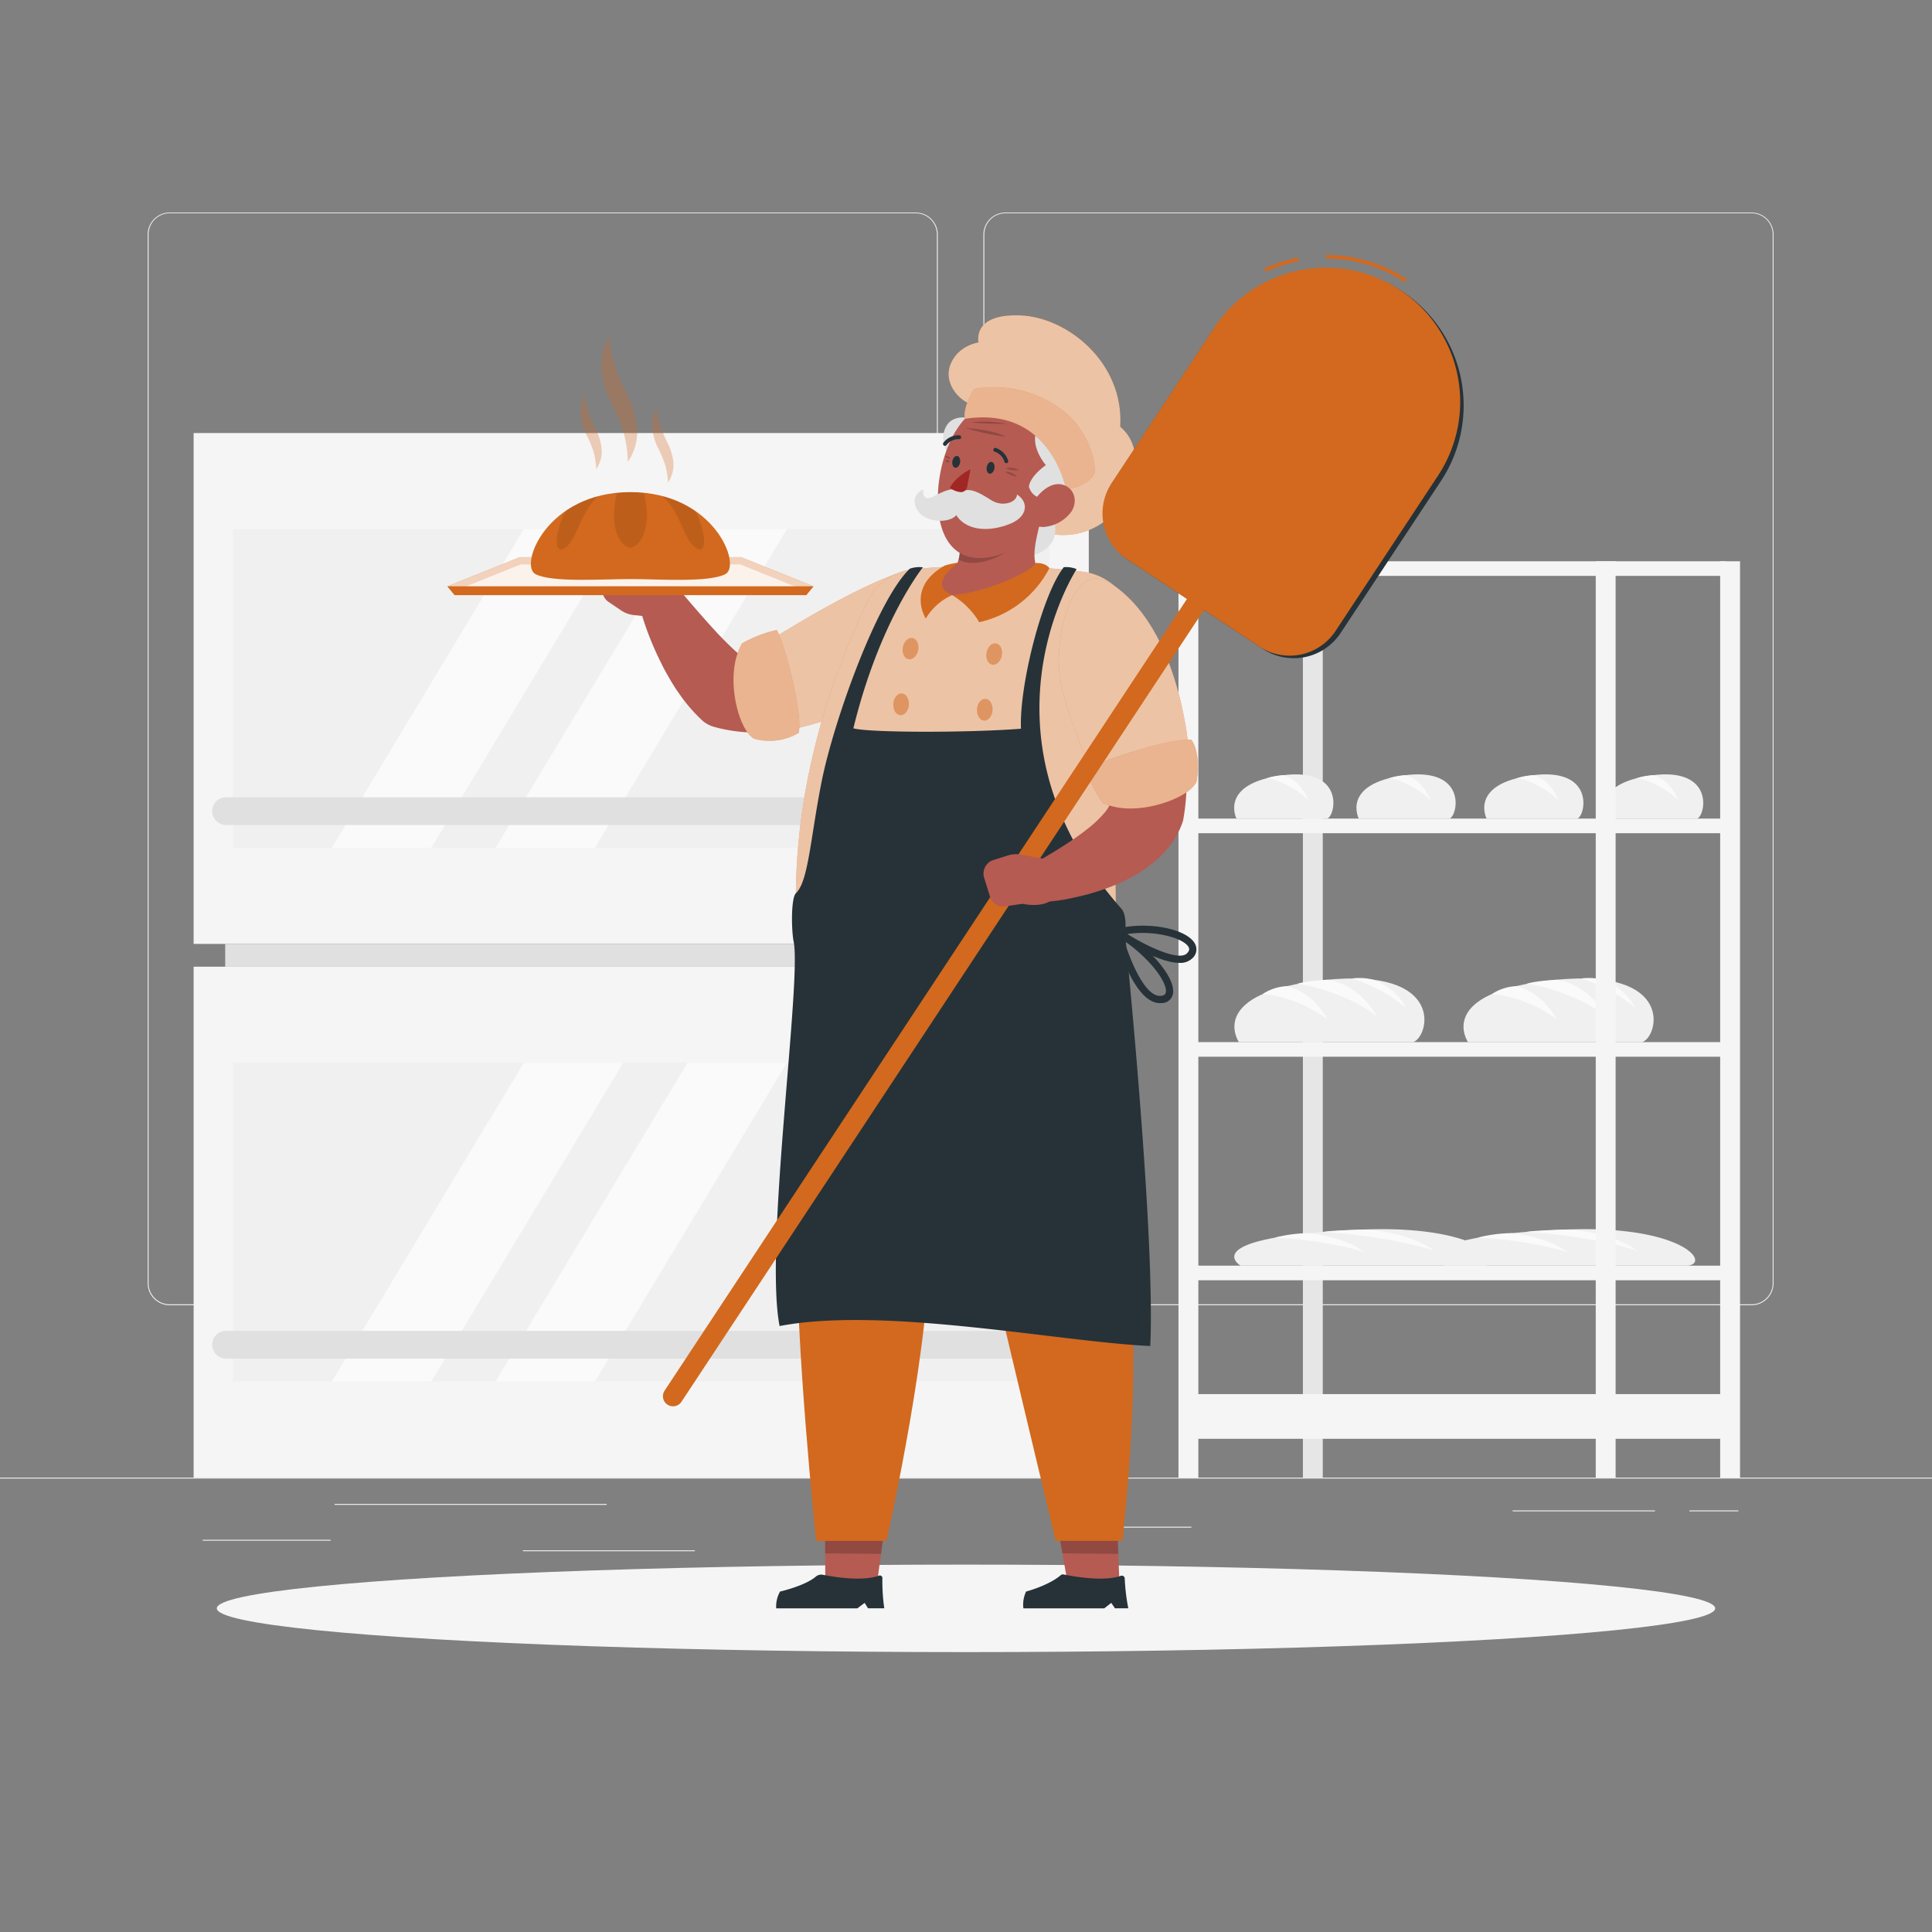 <svg xmlns="http://www.w3.org/2000/svg" viewBox="0 0 500 500"><rect x="0" y="0" width="500" height="500" fill="#808080" stroke="none"/><g id="freepik--background-complete--inject-122"><rect y="382.4" width="500" height="0.25" style="fill:#ebebeb"></rect><rect x="52.46" y="398.49" width="33.12" height="0.25" style="fill:#ebebeb"></rect><rect x="135.33" y="401.21" width="44.5" height="0.25" style="fill:#ebebeb"></rect><rect x="86.58" y="389.21" width="70.42" height="0.25" style="fill:#ebebeb"></rect><rect x="437.21" y="390.89" width="12.69" height="0.25" style="fill:#ebebeb"></rect><rect x="391.47" y="390.89" width="36.83" height="0.25" style="fill:#ebebeb"></rect><rect x="277.21" y="395.11" width="31.12" height="0.25" style="fill:#ebebeb"></rect><path d="M237,337.8H43.91a5.71,5.71,0,0,1-5.7-5.71V60.66A5.71,5.71,0,0,1,43.91,55H237a5.71,5.71,0,0,1,5.71,5.71V332.09A5.71,5.71,0,0,1,237,337.8ZM43.91,55.2a5.46,5.46,0,0,0-5.45,5.46V332.09a5.46,5.46,0,0,0,5.45,5.46H237a5.47,5.47,0,0,0,5.46-5.46V60.66A5.47,5.47,0,0,0,237,55.2Z" style="fill:#ebebeb"></path><path d="M453.31,337.8H260.21a5.72,5.72,0,0,1-5.71-5.71V60.66A5.72,5.72,0,0,1,260.21,55h193.1A5.71,5.71,0,0,1,459,60.66V332.09A5.71,5.71,0,0,1,453.31,337.8ZM260.21,55.2a5.47,5.47,0,0,0-5.46,5.46V332.09a5.47,5.47,0,0,0,5.46,5.46h193.1a5.47,5.47,0,0,0,5.46-5.46V60.66a5.47,5.47,0,0,0-5.46-5.46Z" style="fill:#ebebeb"></path><path d="M402.29,253.61c-31.24,3.19-22.37,16.09-22.37,16.09H425C429.27,268.31,433.52,250.41,402.29,253.61Z" style="fill:#f0f0f0"></path><path d="M395,254.64c3.29.15,14.06,3.1,20.62,8.37-4.71-8.54-12.62-9.47-12.62-9.47S397.13,253.84,395,254.64Z" style="fill:#fafafa"></path><path d="M386.16,257.22a34.38,34.38,0,0,1,16.74,6.58c-4.09-7.4-10.5-8.59-10.5-8.59A12.58,12.58,0,0,0,386.16,257.22Z" style="fill:#fafafa"></path><path d="M409.22,253.23a42.49,42.49,0,0,1,13.92,7.5c-2.54-5.2-8.39-7.18-8.39-7.18A14.61,14.61,0,0,0,409.22,253.23Z" style="fill:#fafafa"></path><path d="M427.4,200.67c-16.29,2.21-11.67,11.18-11.67,11.18h23.53C441.48,210.88,443.7,198.45,427.4,200.67Z" style="fill:#f0f0f0"></path><path d="M423.61,201.39c1.72.1,7.33,2.15,10.76,5.81-2.46-5.93-6.58-6.58-6.58-6.58A16.46,16.46,0,0,0,423.61,201.39Z" style="fill:#fafafa"></path><path d="M405,318.22c-43.8,1.89-31.37,9.33-31.37,9.33h63.25C442.81,326.75,434.93,316.93,405,318.22Z" style="fill:#f0f0f0"></path><path d="M394.77,318.83c4.62.08,19.72,1.79,28.92,4.84-6.61-4.94-17.69-5.49-17.69-5.49S397.73,318.36,394.77,318.83Z" style="fill:#fafafa"></path><path d="M382.34,320.32c4,.07,15.5,1.16,23.48,3.81-5.73-4.29-14.73-5-14.73-5A37.87,37.87,0,0,0,382.34,320.32Z" style="fill:#fafafa"></path><rect x="337.19" y="145.26" width="5.14" height="237.14" style="fill:#e6e6e6"></rect><rect x="304.99" y="145.26" width="5.14" height="237.14" style="fill:#f5f5f5"></rect><rect x="412.98" y="145.26" width="5.14" height="237.14" style="fill:#f5f5f5"></rect><rect x="445.18" y="145.26" width="5.14" height="237.14" style="fill:#f5f5f5"></rect><rect x="307.56" y="360.79" width="139.1" height="11.57" style="fill:#f5f5f5"></rect><rect x="307.56" y="327.55" width="139.1" height="3.78" style="fill:#f5f5f5"></rect><rect x="307.56" y="269.7" width="139.1" height="3.78" style="fill:#f5f5f5"></rect><rect x="307.56" y="211.85" width="139.1" height="3.78" style="fill:#f5f5f5"></rect><rect x="307.56" y="145.26" width="139.1" height="3.78" style="fill:#f5f5f5"></rect><path d="M343,253.61c-31.24,3.19-22.37,16.09-22.37,16.09h45.1C369.93,268.31,374.18,250.41,343,253.61Z" style="fill:#f0f0f0"></path><path d="M335.68,254.64c3.29.15,14.06,3.1,20.62,8.37-4.71-8.54-12.61-9.47-12.61-9.47S337.79,253.84,335.68,254.64Z" style="fill:#fafafa"></path><path d="M326.82,257.22a34.34,34.34,0,0,1,16.74,6.58c-4.09-7.4-10.5-8.59-10.5-8.59A12.58,12.58,0,0,0,326.82,257.22Z" style="fill:#fafafa"></path><path d="M349.89,253.23a42.56,42.56,0,0,1,13.91,7.5c-2.54-5.2-8.39-7.18-8.39-7.18A14.57,14.57,0,0,0,349.89,253.23Z" style="fill:#fafafa"></path><path d="M352.42,318.22c-43.8,1.89-31.37,9.33-31.37,9.33h63.26C390.27,326.75,382.39,316.93,352.42,318.22Z" style="fill:#f0f0f0"></path><path d="M342.23,318.83c4.62.08,19.72,1.79,28.92,4.84-6.61-4.94-17.69-5.49-17.69-5.49S345.19,318.36,342.23,318.83Z" style="fill:#fafafa"></path><path d="M329.8,320.32c4,.07,15.5,1.16,23.48,3.81-5.73-4.29-14.73-5-14.73-5A37.87,37.87,0,0,0,329.8,320.32Z" style="fill:#fafafa"></path><path d="M331.69,200.67C315.4,202.88,320,211.85,320,211.85h23.52C345.77,210.88,348,198.45,331.69,200.67Z" style="fill:#f0f0f0"></path><path d="M327.9,201.39c1.72.1,7.34,2.15,10.76,5.81-2.46-5.93-6.58-6.58-6.58-6.58A16.53,16.53,0,0,0,327.9,201.39Z" style="fill:#fafafa"></path><path d="M363.32,200.67c-16.29,2.21-11.67,11.18-11.67,11.18h23.53C377.4,210.88,379.62,198.45,363.32,200.67Z" style="fill:#f0f0f0"></path><path d="M359.53,201.39c1.72.1,7.33,2.15,10.76,5.81-2.46-5.93-6.58-6.58-6.58-6.58A16.46,16.46,0,0,0,359.53,201.39Z" style="fill:#fafafa"></path><path d="M396.39,200.67c-16.29,2.21-11.66,11.18-11.66,11.18h23.52C410.47,210.88,412.69,198.45,396.39,200.67Z" style="fill:#f0f0f0"></path><path d="M392.6,201.39c1.72.1,7.34,2.15,10.76,5.81-2.46-5.93-6.58-6.58-6.58-6.58A16.46,16.46,0,0,0,392.6,201.39Z" style="fill:#fafafa"></path><rect x="50.11" y="112.07" width="231.67" height="132.21" style="fill:#f5f5f5"></rect><rect x="60.25" y="136.95" width="211.4" height="82.46" style="fill:#f0f0f0"></rect><polygon points="111.62 219.4 85.89 219.4 135.56 136.95 161.29 136.95 111.62 219.4" style="fill:#fafafa"></polygon><polygon points="153.98 219.4 128.25 219.4 177.92 136.95 203.65 136.95 153.98 219.4" style="fill:#fafafa"></polygon><path d="M273.4,213.5H58.49a3.58,3.58,0,0,1-3.58-3.59h0a3.58,3.58,0,0,1,3.58-3.58H273.4a3.59,3.59,0,0,1,3.59,3.58h0A3.59,3.59,0,0,1,273.4,213.5Z" style="fill:#e0e0e0"></path><rect x="50.11" y="250.18" width="231.67" height="132.21" style="fill:#f5f5f5"></rect><rect x="58.28" y="244.28" width="215.33" height="5.9" style="fill:#e0e0e0"></rect><rect x="60.25" y="275.06" width="211.4" height="82.46" style="fill:#f0f0f0"></rect><polygon points="111.62 357.52 85.89 357.52 135.56 275.06 161.29 275.06 111.62 357.52" style="fill:#fafafa"></polygon><polygon points="153.98 357.52 128.25 357.52 177.92 275.06 203.65 275.06 153.98 357.52" style="fill:#fafafa"></polygon><path d="M273.4,351.61H58.49A3.58,3.58,0,0,1,54.91,348h0a3.58,3.58,0,0,1,3.58-3.58H273.4A3.58,3.58,0,0,1,277,348h0A3.58,3.58,0,0,1,273.4,351.61Z" style="fill:#e0e0e0"></path></g><g id="freepik--Shadow--inject-122"><ellipse id="freepik--path--inject-122" cx="250" cy="416.24" rx="193.89" ry="11.32" style="fill:#f5f5f5"></ellipse></g><g id="freepik--Character--inject-122"><path d="M248.56,128.74s-4.13,1-5.53-2.81c.17-2.81,4.16-5.81,4.16-5.81s-5.14-5.35-2.13-10.09,14.23-.61,12.31,7.93A14.61,14.61,0,0,1,248.56,128.74Z" style="fill:#e0e0e0"></path><path d="M254.39,105.42C248.31,104.9,244,99.2,246,94.26s7.25-5.64,7.25-5.64-1.84-7.42,10.65-7,27.08,12.42,26,28.82c10.9,9-1.77,34.74-22.94,26.38C247.77,129.27,254.39,105.42,254.39,105.42Z" style="fill:#D2691E"></path><path d="M254.39,105.42C248.31,104.9,244,99.2,246,94.26s7.25-5.64,7.25-5.64-1.84-7.42,10.65-7,27.08,12.42,26,28.82c10.9,9-1.77,34.74-22.94,26.38C247.77,129.27,254.39,105.42,254.39,105.42Z" style="fill:#fff;opacity:0.6"></path><polygon points="213.51 391.45 229.42 391.61 226.89 410.4 213.59 410.3 213.51 391.45" style="fill:#b55b52"></polygon><polygon points="213.51 391.46 229.43 391.61 228.01 402.14 213.56 402.01 213.51 391.46" style="opacity:0.2"></polygon><path d="M267.4,143.67s-3.67,1.38-5.92-.85C261,141,264,138.35,264,138.35s-6.18-2.55-4.47-6.14,12.72-4.23,13.54,4.2C273.64,142.23,267.4,143.67,267.4,143.67Z" style="fill:#e0e0e0"></path><path d="M240.43,318.26c7.76-24.12,19.29-49.3,11.63-72.28l-44.44-.14s-.38,52.82-1.2,75.08c-.86,23.14,4.77,77.86,4.77,77.86l18.23,0S241.78,344.1,240.43,318.26Z" style="fill:#D2691E"></path><path d="M254.1,270.19c-1.28,11.14-5,22.5-8.83,33.78C240.65,280.85,247,272.71,254.1,270.19Z" style="opacity:0.2"></path><path d="M228.85,416.22h-4.21l-.87-1.4-1.89,1.42h-21a7.83,7.83,0,0,1,1-4.35s6.57-1.49,9.33-3.93a2.21,2.21,0,0,1,1.89-.38c2.79.55,10.18,1.77,14.41.18a.65.65,0,0,1,.85.62A49.7,49.7,0,0,0,228.85,416.22Z" style="fill:#263238"></path><polygon points="273.09 391.45 289.03 391.61 289.73 410.4 276.41 410.3 273.09 391.45" style="fill:#b55b52"></polygon><polygon points="273.09 391.46 289.04 391.61 289.42 402.14 274.95 402.01 273.09 391.46" style="opacity:0.2"></polygon><path d="M290.43,318.26c1.28-24.12,3-60.21-5.06-71.31l-49.64-1.11s13.81,52.82,19,75.08c5.36,23.14,18.49,77.86,18.49,77.86l17.23,0S296.9,345.8,290.43,318.26Z" style="fill:#D2691E"></path><path d="M233.09,175.13l-1.36,1-1.23.89c-.82.57-1.64,1.1-2.47,1.63-1.64,1.07-3.34,2-5.07,3s-3.51,1.79-5.33,2.61-3.69,1.56-5.62,2.21a61.87,61.87,0,0,1-6,1.75,53.89,53.89,0,0,1-6.39,1.07,40.38,40.38,0,0,1-6.81.19,39.51,39.51,0,0,1-7.11-1.13l-.82-.22a7.51,7.51,0,0,1-3.18-1.72,42.1,42.1,0,0,1-6.17-7.24c-.86-1.21-1.61-2.44-2.32-3.67s-1.41-2.46-2-3.7a80.92,80.92,0,0,1-3.34-7.54,68.67,68.67,0,0,1-2.5-7.86,5.45,5.45,0,0,1,9.31-5l.24.27c1.61,1.77,3.24,3.76,4.85,5.59.8.94,1.62,1.86,2.42,2.77s1.6,1.81,2.41,2.68c1.58,1.77,3.23,3.42,4.81,4.93a31.84,31.84,0,0,0,4.56,3.68l-4-1.93a23.09,23.09,0,0,0,6.84-.43,32.47,32.47,0,0,0,3.82-1c1.31-.39,2.64-.89,4-1.43a78.27,78.27,0,0,0,8-3.9c1.33-.73,2.63-1.52,3.93-2.31l1.91-1.2.92-.59.76-.51.59-.39a10.74,10.74,0,0,1,12.4,17.52Z" style="fill:#b55b52"></path><path d="M171.92,160l3.68-5.61c1.52-6.89-7.67-7.32-7.67-7.32l-4.34-2a3.56,3.56,0,0,0-4.34,1.53l-2.6,3.9a3.71,3.71,0,0,0,.64,5.14l3.44,2.33a7.31,7.31,0,0,0,3.37,1.22Z" style="fill:#b55b52"></path><polygon points="115.76 151.75 210.55 151.75 191.76 144.19 134.55 144.19 115.76 151.75" style="fill:#D2691E"></polygon><polygon points="115.76 151.75 210.55 151.75 191.76 144.19 134.55 144.19 115.76 151.75" style="fill:#fff;opacity:0.7"></polygon><polygon points="205.69 151.75 191.57 146.07 134.73 146.07 120.62 151.75 205.69 151.75" style="fill:#fff;opacity:0.7"></polygon><polygon points="117.64 154.03 208.67 154.03 210.55 151.75 115.76 151.75 117.64 154.03" style="fill:#D2691E"></polygon><path d="M163.15,149.86c-7.34,0-20.25.94-24.56-1.27s2.84-21.23,24.56-21.23,28.88,19,24.57,21.23S170.5,149.86,163.15,149.86Z" style="fill:#D2691E"></path><path d="M180.18,141.83c-3.28-2-3.87-9-8.66-13.41a26.2,26.2,0,0,1,8.35,3.78C182.57,137.05,183.31,143.77,180.18,141.83Z" style="opacity:0.1"></path><path d="M163.15,127.36a33.29,33.29,0,0,1,3.52.18c2.46,11-2.06,14.23-3.52,14.23s-6-3.26-3.51-14.23A33.1,33.1,0,0,1,163.15,127.36Z" style="opacity:0.1"></path><path d="M146.43,132.2a26.71,26.71,0,0,1,8.36-3.79c-4.79,4.39-5.38,11.39-8.66,13.42C143,143.77,143.74,137.05,146.43,132.2Z" style="opacity:0.1"></path><path d="M162.49,119.53a32.76,32.76,0,0,0-1.22-8,54.79,54.79,0,0,0-3.07-7.19,25.06,25.06,0,0,1-2.52-8.49,14.82,14.82,0,0,1,1.93-8.67,41.75,41.75,0,0,0,1.68,8,72.48,72.48,0,0,0,3.15,7.23,23.21,23.21,0,0,1,2.45,8.56A13.87,13.87,0,0,1,162.49,119.53Z" style="fill:#D2691E;opacity:0.3"></path><path d="M172.86,124.91a19,19,0,0,0-.74-4.7,32.67,32.67,0,0,0-1.81-4.24,14.7,14.7,0,0,1-1.48-5,8.67,8.67,0,0,1,1.16-5.12,24.91,24.91,0,0,0,1,4.7,44.75,44.75,0,0,0,1.86,4.25,13.66,13.66,0,0,1,1.43,5A8.14,8.14,0,0,1,172.86,124.91Z" style="fill:#D2691E;opacity:0.3"></path><path d="M154.29,121.42a19.54,19.54,0,0,0-.73-4.7,32.57,32.57,0,0,0-1.81-4.23,14.47,14.47,0,0,1-1.48-5,8.71,8.71,0,0,1,1.15-5.11,24.63,24.63,0,0,0,1,4.69,43.8,43.8,0,0,0,1.86,4.26,13.43,13.43,0,0,1,1.44,5.05A8.05,8.05,0,0,1,154.29,121.42Z" style="fill:#D2691E;opacity:0.3"></path><path d="M237.52,147.2c-10.76.83-39.4,19.25-39.4,19.25-4.38,4.32-3.76,19.57,2.82,23.21,0,0,22.1-4.14,29.41-11.5C238.31,170.17,248.92,146.32,237.52,147.2Z" style="fill:#D2691E"></path><g style="opacity:0.6"><path d="M237.52,147.2c-10.76.83-39.4,19.25-39.4,19.25-4.38,4.32-3.76,19.57,2.82,23.21,0,0,22.1-4.14,29.41-11.5C238.31,170.17,248.92,146.32,237.52,147.2Z" style="fill:#fff"></path></g><path d="M236.36,147.31a201.11,201.11,0,0,1,44.29.71,14.93,14.93,0,0,1,12.43,17.79c-6.88,34.69-3.48,76.48-4.2,83.34,0,0-66.69,20.65-82.08-1-4.53-42.48,10.71-77.75,17.67-92.43A14.88,14.88,0,0,1,236.36,147.31Z" style="fill:#D2691E"></path><path d="M236.36,147.31a201.11,201.11,0,0,1,44.29.71,14.93,14.93,0,0,1,12.43,17.79c-6.88,34.69-3.48,76.48-4.2,83.34,0,0-66.69,20.65-82.08-1-4.53-42.48,10.71-77.75,17.67-92.43A14.88,14.88,0,0,1,236.36,147.31Z" style="fill:#fff;opacity:0.6"></path><path d="M243.32,148.7a10.71,10.71,0,0,1,4.48-3.06,8.69,8.69,0,0,0,.15-5.82l21.82-6.95c-1.76,7.21-3.27,12-.58,15.46-1.62,2.19-11.47,5.28-20.31,5.74C241.42,154.46,241.76,150.68,243.32,148.7Z" style="fill:#b55b52"></path><path d="M268,145.72c-.54,1.75-11.67,7.43-21.57,8.31a20.18,20.18,0,0,1,7,7,27.12,27.12,0,0,0,18.16-14C270.42,145.48,268,145.72,268,145.72Z" style="fill:#D2691E"></path><path d="M259.29,169.64c-.29,1.52-1.41,2.59-2.51,2.38s-1.76-1.6-1.47-3.13,1.4-2.59,2.5-2.38S259.57,168.11,259.29,169.64Z" style="fill:#D2691E;opacity:0.5"></path><path d="M256.88,183.86c-.13,1.54-1.13,2.72-2.24,2.64s-1.92-1.42-1.8-3,1.12-2.72,2.24-2.64S257,182.32,256.88,183.86Z" style="fill:#D2691E;opacity:0.5"></path><path d="M237.64,168.24c-.29,1.52-1.41,2.58-2.51,2.38s-1.76-1.61-1.48-3.13,1.41-2.59,2.51-2.38S237.92,166.71,237.64,168.24Z" style="fill:#D2691E;opacity:0.5"></path><path d="M235.22,182.46c-.12,1.54-1.12,2.72-2.24,2.63s-1.92-1.41-1.79-3,1.12-2.73,2.24-2.64S235.35,180.91,235.22,182.46Z" style="fill:#D2691E;opacity:0.5"></path><path d="M247.8,145.64c-1.06,1.07-7.54,5.74-1.41,8.39a15,15,0,0,0-6.8,6.05s-5.15-8,4.91-13.71A20.18,20.18,0,0,1,247.8,145.64Z" style="fill:#D2691E"></path><path d="M248.12,140.49l16.38-1c-5.12,5.47-12.88,7.53-16.42,5.3A8.69,8.69,0,0,0,248.12,140.49Z" style="opacity:0.2"></path><path d="M274,121.75c-2.55,10.14-4.5,17-11.26,20.21-13.44,6.41-19.51-.52-20-11.25-.49-9.66,3.76-24.63,14.57-26.75A14.42,14.42,0,0,1,274,121.75Z" style="fill:#b55b52"></path><path d="M271.69,129s-4.17.85-5.41-3c.28-2.81,4.39-5.63,4.39-5.63s-4.92-5.56-1.72-10.18,14.25,0,12,8.43A14.58,14.58,0,0,1,271.69,129Z" style="fill:#e0e0e0"></path><path d="M275.89,126.62S272,104.88,249.68,108.4c-.54-3.21,2.44-7.75,2.44-7.75a29.13,29.13,0,0,1,20.74,4.07,22.12,22.12,0,0,1,10.57,17.37S282.27,125.87,275.89,126.62Z" style="fill:#D2691E"></path><path d="M275.89,126.62S272,104.88,249.68,108.4c-.54-3.21,2.44-7.75,2.44-7.75a29.13,29.13,0,0,1,20.74,4.07,22.12,22.12,0,0,1,10.57,17.37S282.27,125.87,275.89,126.62Z" style="fill:#fff;opacity:0.5"></path><path d="M260.17,121.22a4.82,4.82,0,0,1,3.64.5A9.6,9.6,0,0,1,260.17,121.22Z" style="opacity:0.2"></path><path d="M260.11,122.1a3.94,3.94,0,0,1,3.08,1.26A7.86,7.86,0,0,1,260.11,122.1Z" style="opacity:0.2"></path><path d="M246,118.72s-.76-1.08-1.44-.59A2,2,0,0,0,246,118.72Z" style="opacity:0.2"></path><path d="M245.77,119.52s-.61-1-1.13-.14A1,1,0,0,0,245.77,119.52Z" style="opacity:0.2"></path><path d="M251.23,109.33a29.73,29.73,0,0,1,9.23.35A82.44,82.44,0,0,1,251.23,109.33Z" style="opacity:0.2"></path><path d="M249.9,110.76s7.06.36,10.42,2.27A57.31,57.31,0,0,1,249.9,110.76Z" style="opacity:0.2"></path><path d="M277,132.76a9.81,9.81,0,0,1-6.66,3.6c-3.47.33-4.62-2.93-3.16-5.89,1.31-2.66,4.7-6,7.94-5S279,130.24,277,132.76Z" style="fill:#b55b52"></path><path d="M257.35,121.26c-.16.83-.73,1.42-1.28,1.32s-.86-.87-.7-1.71.72-1.43,1.27-1.32S257.5,120.42,257.35,121.26Z" style="fill:#263238"></path><path d="M248.46,119.72c-.16.84-.72,1.43-1.27,1.32s-.86-.87-.71-1.71.73-1.43,1.27-1.32S248.62,118.88,248.46,119.72Z" style="fill:#263238"></path><path d="M256.52,129.44c3,1.9,6.67.54,6.67-1.48,3.13,2,2.78,5.76-1.79,7.61-5.14,2.07-11.68,2.18-14.37-3l1.37-5.1C250.76,125.86,253.48,127.52,256.52,129.44Z" style="fill:#e0e0e0"></path><path d="M241.41,128.57c-2.07,1.08-2.67-.36-2.46-1.95-3.59,1.69-2.42,5.58.29,7.15,3.27,1.89,8.56,1,8.62-1.48l1-5.11C246.53,125.91,244.5,127,241.41,128.57Z" style="fill:#e0e0e0"></path><path d="M251.16,121.42l-.88,4.63a1.6,1.6,0,0,1-1.82,1.29,5.12,5.12,0,0,1-2.63-1.1C247.36,123.29,251.16,121.42,251.16,121.42Z" style="fill:#a02724"></path><path d="M260.34,119.85a.53.53,0,0,0,.25,0,.5.5,0,0,0,.31-.63,5,5,0,0,0-3.19-3.29.5.5,0,0,0-.61.35.51.51,0,0,0,.36.62h0a4,4,0,0,1,2.5,2.63A.51.51,0,0,0,260.34,119.85Z" style="fill:#263238"></path><path d="M244.5,115.38a.51.51,0,0,0,.44-.18,3.89,3.89,0,0,1,3.25-1.54.5.5,0,0,0,.1-1,4.94,4.94,0,0,0-4.13,1.9.51.51,0,0,0,.07.71A.57.57,0,0,0,244.5,115.38Z" style="fill:#263238"></path><path d="M292,416.22h-3.46l-.94-1.4-1.82,1.42H264.85a8,8,0,0,1,.7-4.35s5.67-1.49,8.85-4.13a.94.94,0,0,1,.77-.31c2.08.44,10.35,2,14.91.37a.75.75,0,0,1,1,.68A51,51,0,0,0,292,416.22Z" style="fill:#263238"></path><path d="M278.63,147.29c-3.75,5.93-25.26,46.27,11.69,88,1.47,1.88.84,6.47.84,6.47s7.93,77.93,6.52,106.59c-23.64-1.1-68.92-10.34-95.92-5.17-4-20.2,5.73-89.06,3.64-99.48-.62-3.13-.69-11.31.58-12.53,3.27-3.12,3.75-14.35,6.68-29,3.11-15.53,14.3-46.89,22.81-55a7.54,7.54,0,0,1,3.38-.35s-11.2,13.82-18,41.67c4.17,1.16,30.06,1.16,43.38.1-.48-11,5.39-34.52,11.07-41.8A7,7,0,0,1,278.63,147.29Z" style="fill:#263238"></path><path d="M300.19,259.6c-6.88,0-11.29-16.2-11.79-18.1a1,1,0,0,1,.36-1,.94.94,0,0,1,1.05,0c8.41,5.3,14.57,12.82,13.73,16.77a2.92,2.92,0,0,1-2.7,2.32A4.82,4.82,0,0,1,300.19,259.6Zm-9.26-16.13c1.76,5.54,5.58,14.84,9.64,14.24,1-.15,1.1-.65,1.14-.86C302.19,254.6,298.32,248.68,290.93,243.47Z" style="fill:#263238"></path><path d="M305.25,249.19c-5.52,0-14.39-5.75-16.46-7.15a.93.93,0,0,1,.29-1.68c7.78-2,17.94-.05,20.13,3.79a3.06,3.06,0,0,1-.7,3.91A4.43,4.43,0,0,1,305.25,249.19Zm-13.5-7.46c5.78,3.58,13.43,7,15.43,5,.76-.76.63-1.27.41-1.66C306.29,242.8,298.91,240.65,291.75,241.73Z" style="fill:#263238"></path><path d="M297.94,165l.69,1.45.6,1.33c.39.88.75,1.76,1.11,2.64.71,1.76,1.34,3.54,2,5.33a101.06,101.06,0,0,1,3,11.05c.4,1.9.75,3.81,1,5.76s.47,3.94.6,6,.19,4.07.1,6.17a57.23,57.23,0,0,1-.65,6.42l-.13.79a4.59,4.59,0,0,1-.21.83,21.23,21.23,0,0,1-3.5,6.38,28.42,28.42,0,0,1-4.32,4.32,32.56,32.56,0,0,1-4.45,3,45.61,45.61,0,0,1-4.46,2.26,58.48,58.48,0,0,1-8.93,3c-1.48.38-3,.69-4.48,1-.75.13-1.51.25-2.26.35l-2.38.27a5.38,5.38,0,0,1-3.37-10l.49-.29,3.34-2c1.14-.67,2.26-1.37,3.35-2.07a72.88,72.88,0,0,0,6.17-4.33,29.28,29.28,0,0,0,4.72-4.46,8.8,8.8,0,0,0,1.24-1.95,1.92,1.92,0,0,0,.24-1.11l-.33,1.61a46.66,46.66,0,0,0-.58-8.22,88.28,88.28,0,0,0-1.95-8.82c-.84-3-1.76-6-2.83-9-.51-1.49-1.09-3-1.64-4.45l-.85-2.19-.81-2-.22-.56A10.74,10.74,0,0,1,297.94,165Z" style="fill:#b55b52"></path><path d="M287.52,151c20.43,13.48,20.73,50.92,20.73,50.92-4,6.15-16.43,6.6-23.23,3.27,0,0-9.53-20.14-10.78-30.44C272.88,163.51,278,144.65,287.52,151Z" style="fill:#D2691E"></path><g style="opacity:0.6"><path d="M287.52,151c20.43,13.48,20.73,50.92,20.73,50.92-4,6.15-16.43,6.6-23.23,3.27,0,0-9.53-20.14-10.78-30.44C272.88,163.51,278,144.65,287.52,151Z" style="fill:#fff"></path></g><path d="M292.77,209.23c6.48,0,15.14-3.22,16.87-6.89,1-5.44-.23-9.66-1.34-10.88-5.55-.57-25.23,6-27.22,7.81a33.19,33.19,0,0,0,4.34,8.59A18.14,18.14,0,0,0,292.77,209.23Z" style="fill:#D2691E"></path><path d="M292.77,209.23c6.48,0,15.14-3.22,16.87-6.89,1-5.44-.23-9.66-1.34-10.88-5.55-.57-25.23,6-27.22,7.81a33.19,33.19,0,0,0,4.34,8.59A18.14,18.14,0,0,0,292.77,209.23Z" style="fill:#fff;opacity:0.5"></path><path d="M292,144.94l34.84,23a14.52,14.52,0,0,0,20.12-4.13l26-39.39a35.4,35.4,0,0,0-10.05-49h0a35.4,35.4,0,0,0-49,10l-26,39.4A14.52,14.52,0,0,0,292,144.94Z" style="fill:#263238"></path><path d="M363.57,73.05a36.87,36.87,0,0,0-20.37-6.13V66a37.83,37.83,0,0,1,20.89,6.29Z" style="fill:#D2691E"></path><path d="M327.58,70.35l-.39-.84A37.94,37.94,0,0,1,336,66.67l.18.92A37.06,37.06,0,0,0,327.58,70.35Z" style="fill:#D2691E"></path><path d="M291.73,144.78l34.16,22.54a14.24,14.24,0,0,0,19.73-4l26.52-40.2A34.7,34.7,0,0,0,362.28,75h0a34.69,34.69,0,0,0-48.07,9.85l-26.53,40.2A14.24,14.24,0,0,0,291.73,144.78Z" style="fill:#D2691E"></path><path d="M172.75,363.52h0a2.61,2.61,0,0,0,3.61-.74L347.45,103.47l-4.36-2.88L172,359.9A2.61,2.61,0,0,0,172.75,363.52Z" style="fill:#D2691E"></path><path d="M272.1,222.62l1.95,6.42c-.47,7-9.41,4.86-9.41,4.86l-4.73.69a3.55,3.55,0,0,1-3.74-2.68l-1.39-4.48a3.71,3.71,0,0,1,2-4.75l4-1.27a7.32,7.32,0,0,1,3.57-.22Z" style="fill:#b55b52"></path><path d="M189.94,173.7c-.67,6.45,1.72,15.39,5.2,17.47a14.82,14.82,0,0,0,11.57-1.51c1.1-5.47-4.09-24.46-5.71-26.62a32.82,32.82,0,0,0-9,3.49A18.1,18.1,0,0,0,189.94,173.7Z" style="fill:#D2691E"></path><path d="M189.94,173.7c-.67,6.45,1.72,15.39,5.2,17.47a14.82,14.82,0,0,0,11.57-1.51c1.1-5.47-4.09-24.46-5.71-26.62a32.82,32.82,0,0,0-9,3.49A18.1,18.1,0,0,0,189.94,173.7Z" style="fill:#fff;opacity:0.5"></path></g></svg>